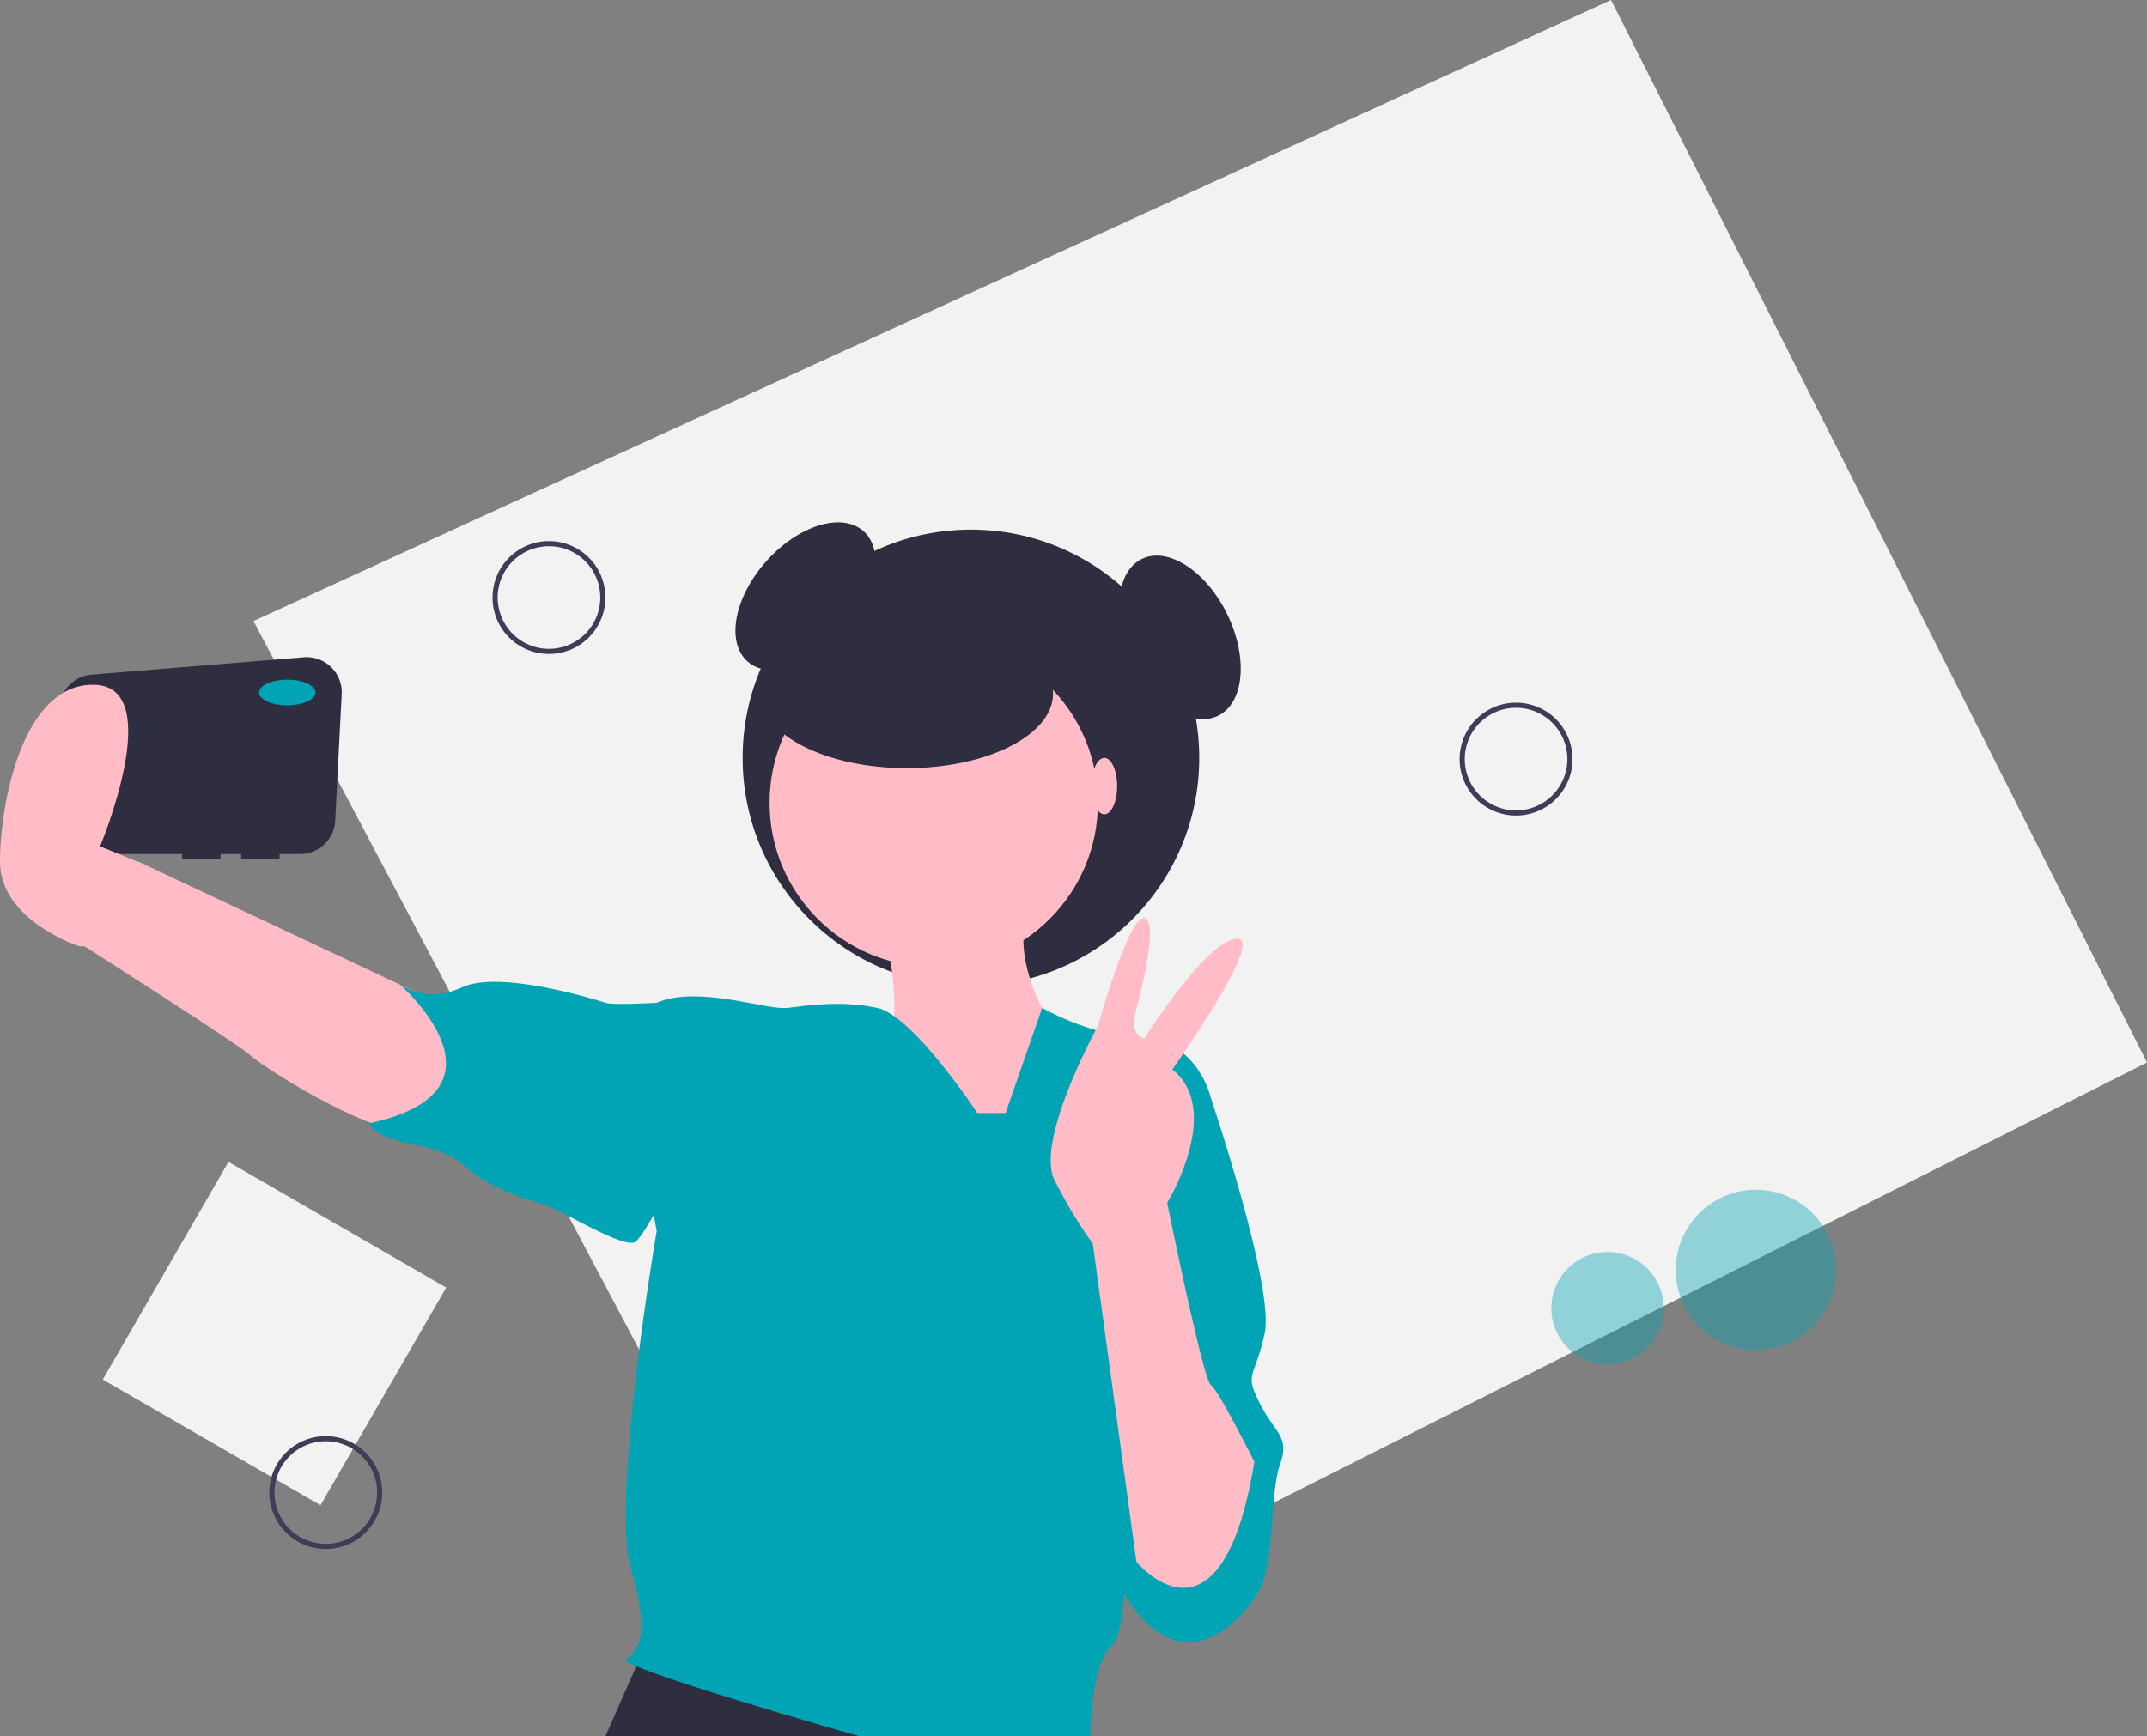 <svg id="taking_selfie" xmlns="http://www.w3.org/2000/svg" width="374.612" height="303.027" viewBox="0 0 374.612 303.027">
  <rect x="0" y="0" width="374.612" height="303.027" fill="#808080" stroke="none"/>
  <path id="Path_40082" data-name="Path 40082" d="M200.594,300.716,429.188,185.433,335.672,0,98.794,108.389Z" transform="translate(-54.576)" fill="#f2f2f2"/>
  <circle id="Ellipse_218" data-name="Ellipse 218" cx="13.986" cy="13.986" r="13.986" transform="translate(292.387 207.657)" fill="#00a4b4" opacity="0.4"/>
  <circle id="Ellipse_219" data-name="Ellipse 219" cx="9.811" cy="9.811" r="9.811" transform="translate(270.677 218.512)" fill="#00a4b4" opacity="0.4"/>
  <rect id="Rectangle_1601" data-name="Rectangle 1601" width="43.863" height="43.863" transform="translate(39.864 202.788) rotate(30)" fill="#f2f2f2"/>
  <path id="Path_40083" data-name="Path 40083" d="M760.364,405.184a9.847,9.847,0,1,1,9.847-9.847,9.847,9.847,0,0,1-9.847,9.847Zm0-18.8a8.952,8.952,0,1,0,8.952,8.952,8.952,8.952,0,0,0-8.952-8.952Z" transform="translate(-495.842 -262.85)" fill="#3f3d56"/>
  <path id="Path_40084" data-name="Path 40084" d="M383.364,342.184a9.847,9.847,0,1,1,9.847-9.847,9.847,9.847,0,0,1-9.847,9.847Zm0-18.8a8.952,8.952,0,1,0,8.952,8.952,8.952,8.952,0,0,0-8.952-8.952Z" transform="translate(-287.581 -228.048)" fill="#3f3d56"/>
  <path id="Path_40085" data-name="Path 40085" d="M296.364,691.184a9.847,9.847,0,1,1,9.847-9.847A9.847,9.847,0,0,1,296.364,691.184Zm0-18.8a8.952,8.952,0,1,0,8.952,8.952,8.952,8.952,0,0,0-8.952-8.952Z" transform="translate(-239.521 -420.841)" fill="#3f3d56"/>
  <ellipse id="Ellipse_220" data-name="Ellipse 220" cx="15.218" cy="9.175" rx="15.218" ry="9.175" transform="matrix(0.665, -0.747, 0.747, 0.665, 123.569, 109.337)" fill="#2f2e41"/>
  <circle id="Ellipse_221" data-name="Ellipse 221" cx="39.835" cy="39.835" r="39.835" transform="translate(129.576 92.438)" fill="#2f2e41"/>
  <path id="Path_40086" data-name="Path 40086" d="M245.581,367.764l-37.026,3.029a6.127,6.127,0,0,0-5.611,5.663l-1.383,19.079a6.127,6.127,0,0,0,6.111,6.569H224.36v.9h6.714v-.9h3.581v.9h6.714v-.9h3.579a6.127,6.127,0,0,0,6.119-5.813l1.134-22.108a6.127,6.127,0,0,0-6.618-6.42Z" transform="translate(-192.581 -253.047)" fill="#2f2e41"/>
  <path id="Path_40087" data-name="Path 40087" d="M276.284,472.13l-52.367-24.617-9.4,14.77s27.23,17.383,28.645,18.8c2.014,2.014,23.722,16.113,32.226,13.875S279.864,474.368,276.284,472.13Z" transform="translate(-199.747 -297.113)" fill="#ffbcc6"/>
  <path id="Path_40088" data-name="Path 40088" d="M242.714,641.922,236,657.14h69.5l-5.049-16.113Z" transform="translate(-130.37 -354.113)" fill="#2f2e41"/>
  <path id="Path_40089" data-name="Path 40089" d="M527.219,467.32s2.685,14.77,0,16.561,17.9,23.722,17.9,23.722l8.5-7.609,2.685-17.456s-8.057-11.19-4.476-21.036S527.219,467.32,527.219,467.32Z" transform="translate(-372.355 -303.044)" fill="#ffbcc6"/>
  <circle id="Ellipse_222" data-name="Ellipse 222" cx="28.645" cy="28.645" r="28.645" transform="translate(134.275 111.461)" fill="#ffbcc6"/>
  <path id="Path_40090" data-name="Path 40090" d="M486.768,520.375s-11.19-17.008-17.456-18.351-12.085-.448-15.665,0-15.665-4.028-22.827-.9,0,39.835,0,39.835-8.057,47-4.476,59.081.9,14.323-.9,15.665,40.73,13.428,40.73,13.428h40.283s0-12.98,4.028-16.113,3.581-69.376,3.581-69.376L527.5,517.69s-2.238-9.847-11.637-10.294-17.789-5.382-17.789-5.382l-6.38,18.362Z" transform="translate(-316.239 -326.112)" fill="#00a4b4"/>
  <path id="Path_40091" data-name="Path 40091" d="M379.675,500.232l-4.028-2.238s-7.609.448-8.952,0-18.351-5.819-25.065-2.686-11.19-.9-11.19-.9,21.932,18.8-4.923,24.617c0,0,.448,2.238,7.161,3.581s8.057,2.685,10.742,4.923,8.057,4.476,11.637,5.371,15.218,8.5,17.008,6.714,4.923-8.057,4.923-8.057Z" transform="translate(-261.065 -322.976)" fill="#00a4b4"/>
  <path id="Path_40092" data-name="Path 40092" d="M618.317,528.513l8.5,4.923s11.19,33.121,9.4,41.178-3.581,6.714-.9,12.085,5.371,5.819,3.581,10.742-.9,17.008-3.581,21.932-15.665,20.589-26.855-5.819S618.317,528.513,618.317,528.513Z" transform="translate(-415.561 -341.858)" fill="#00a4b4"/>
  <path id="Path_40093" data-name="Path 40093" d="M626.64,564.391s-6.266-12.532-7.609-13.428-7.609-31.779-7.609-31.779,9.847-16.113.9-23.274c0,0,16.561-23.274,11.19-22.827S607.4,490.539,607.4,490.539s-2.462-.671-1.567-4.252,4.252-16.337,1.567-16.784-8.057,18.8-8.057,18.8-10.966,19.918-7.609,26.855a86.49,86.49,0,0,0,6.714,11.19l7.609,55.5S620.822,599.751,626.64,564.391Z" transform="translate(-407.772 -309.256)" fill="#ffbcc6"/>
  <ellipse id="Ellipse_223" data-name="Ellipse 223" cx="4.923" cy="2.238" rx="4.923" ry="2.238" transform="translate(45.206 118.622)" fill="#00a4b4"/>
  <path id="Path_40094" data-name="Path 40094" d="M201.658,424.158h-6.266s-13.875-4.476-13.875-14.77,4.028-31.331,16.561-30.883.9,28.2.9,28.2l7.587,3.1.022,9.437Z" transform="translate(-181.517 -258.987)" fill="#ffbcc6"/>
  <ellipse id="Ellipse_224" data-name="Ellipse 224" cx="25.512" cy="12.98" rx="25.512" ry="12.98" transform="translate(132.709 108.104)" fill="#2f2e41"/>
  <ellipse id="Ellipse_225" data-name="Ellipse 225" cx="2.238" cy="4.923" rx="2.238" ry="4.923" transform="translate(190.447 132.273)" fill="#ffbcc6"/>
  <ellipse id="Ellipse_226" data-name="Ellipse 226" cx="9.175" cy="15.218" rx="9.175" ry="15.218" transform="translate(190.986 101.557) rotate(-25.902)" fill="#2f2e41"/>
</svg>
